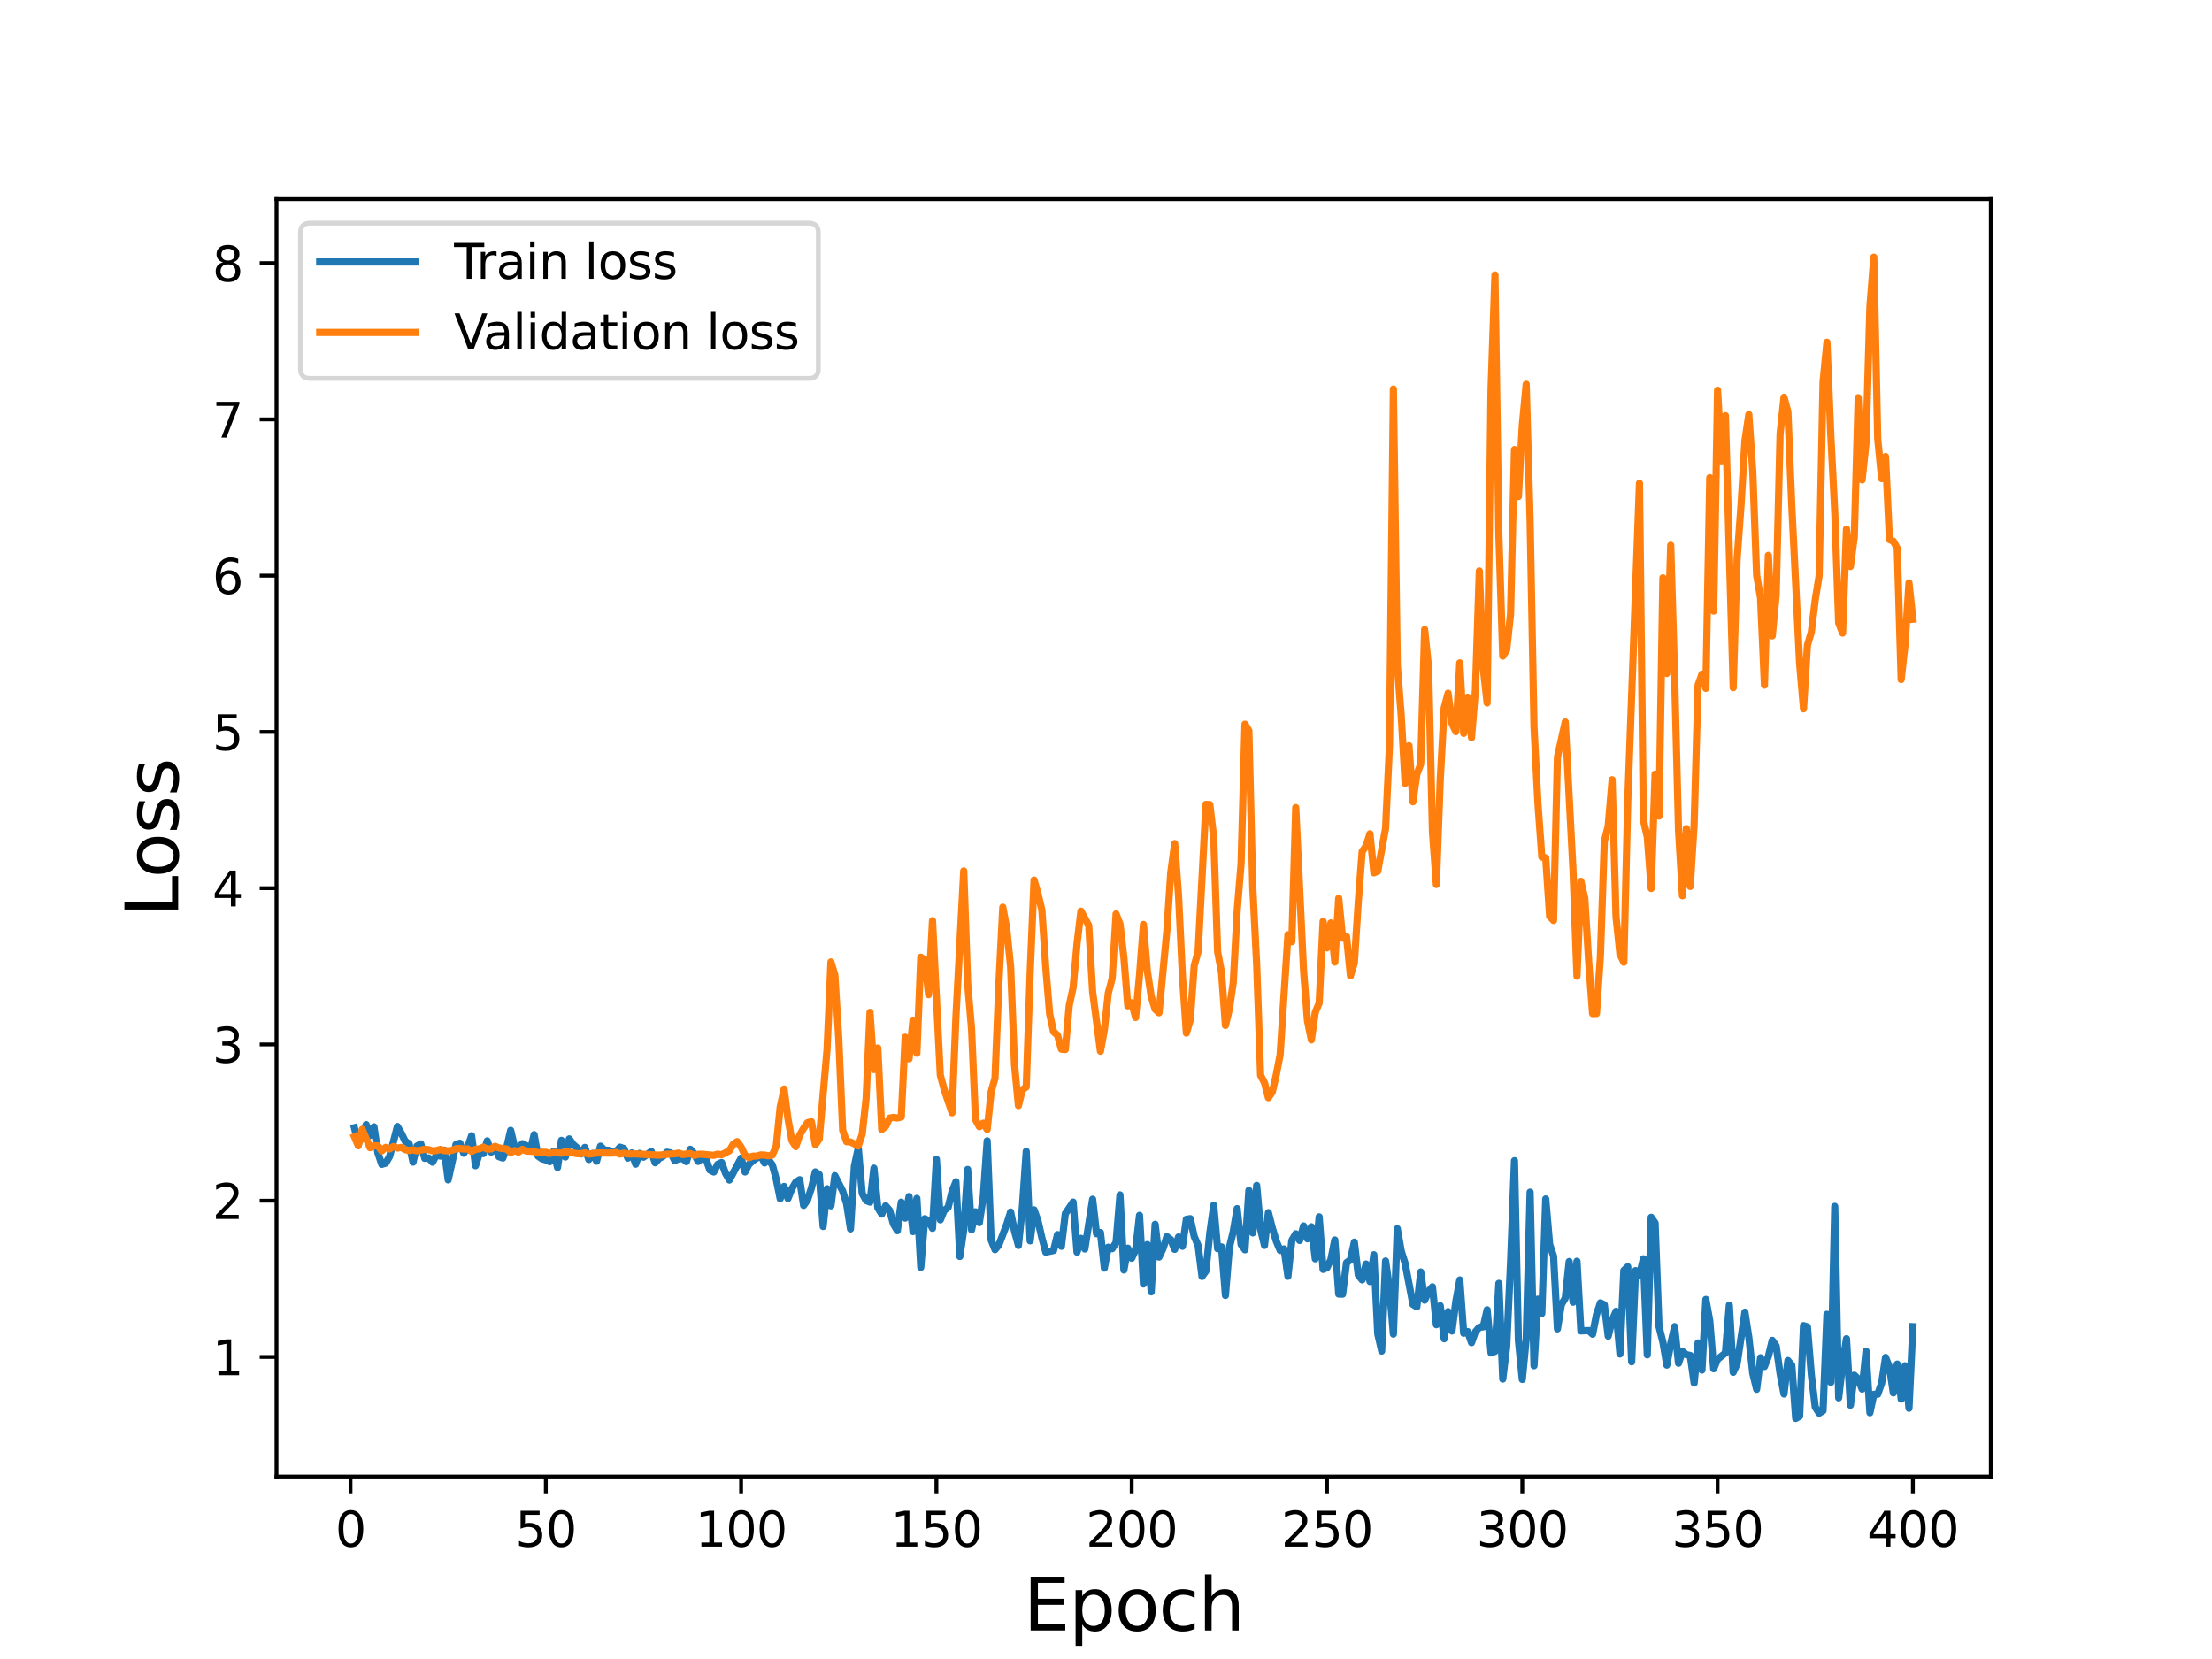 <?xml version="1.0" encoding="utf-8" standalone="no"?>
<!DOCTYPE svg PUBLIC "-//W3C//DTD SVG 1.1//EN"
  "http://www.w3.org/Graphics/SVG/1.1/DTD/svg11.dtd">
<svg height="345.6pt" version="1.1" viewBox="0 0 460.8 345.6" width="460.8pt" xmlns="http://www.w3.org/2000/svg" xmlns:xlink="http://www.w3.org/1999/xlink">
 <defs>
  <style type="text/css">*{stroke-linecap:butt;stroke-linejoin:round;}</style>
 </defs>
 <g id="figure_1">
  <g id="patch_1">
   <path d="M 0 345.6 
L 460.8 345.6 
L 460.8 0 
L 0 0 
z
" style="fill:#ffffff;"/>
  </g>
  <g id="axes_1">
   <g id="patch_2">
    <path d="M 57.6 307.584 
L 414.72 307.584 
L 414.72 41.472 
L 57.6 41.472 
z
" style="fill:#ffffff;"/>
   </g>
   <g id="matplotlib.axis_1">
    <g id="xtick_1">
     <g id="line2d_1">
      <defs>
       <path d="M 0 0 
L 0 3.5 
" id="ma3d3dd7841" style="stroke:#000000;stroke-width:0.8;"/>
      </defs>
      <g>
       <use style="stroke:#000000;stroke-width:0.8;" x="73.019" xlink:href="#ma3d3dd7841" y="307.584"/>
      </g>
     </g>
     <g id="text_1">
      <!-- 0 -->
      <g transform="translate(69.838 322.182)scale(0.1 -0.1)">
       <defs>
        <path d="M 2034 4250 
Q 1547 4250 1301 3770 
Q 1056 3291 1056 2328 
Q 1056 1369 1301 889 
Q 1547 409 2034 409 
Q 2525 409 2770 889 
Q 3016 1369 3016 2328 
Q 3016 3291 2770 3770 
Q 2525 4250 2034 4250 
z
M 2034 4750 
Q 2819 4750 3233 4129 
Q 3647 3509 3647 2328 
Q 3647 1150 3233 529 
Q 2819 -91 2034 -91 
Q 1250 -91 836 529 
Q 422 1150 422 2328 
Q 422 3509 836 4129 
Q 1250 4750 2034 4750 
z
" id="DejaVuSans-30" transform="scale(0.016)"/>
       </defs>
       <use xlink:href="#DejaVuSans-30"/>
      </g>
     </g>
    </g>
    <g id="xtick_2">
     <g id="line2d_2">
      <g>
       <use style="stroke:#000000;stroke-width:0.8;" x="113.703" xlink:href="#ma3d3dd7841" y="307.584"/>
      </g>
     </g>
     <g id="text_2">
      <!-- 50 -->
      <g transform="translate(107.34 322.182)scale(0.1 -0.1)">
       <defs>
        <path d="M 691 4666 
L 3169 4666 
L 3169 4134 
L 1269 4134 
L 1269 2991 
Q 1406 3038 1543 3061 
Q 1681 3084 1819 3084 
Q 2600 3084 3056 2656 
Q 3513 2228 3513 1497 
Q 3513 744 3044 326 
Q 2575 -91 1722 -91 
Q 1428 -91 1123 -41 
Q 819 9 494 109 
L 494 744 
Q 775 591 1075 516 
Q 1375 441 1709 441 
Q 2250 441 2565 725 
Q 2881 1009 2881 1497 
Q 2881 1984 2565 2268 
Q 2250 2553 1709 2553 
Q 1456 2553 1204 2497 
Q 953 2441 691 2322 
L 691 4666 
z
" id="DejaVuSans-35" transform="scale(0.016)"/>
       </defs>
       <use xlink:href="#DejaVuSans-35"/>
       <use x="63.623" xlink:href="#DejaVuSans-30"/>
      </g>
     </g>
    </g>
    <g id="xtick_3">
     <g id="line2d_3">
      <g>
       <use style="stroke:#000000;stroke-width:0.8;" x="154.386" xlink:href="#ma3d3dd7841" y="307.584"/>
      </g>
     </g>
     <g id="text_3">
      <!-- 100 -->
      <g transform="translate(144.842 322.182)scale(0.1 -0.1)">
       <defs>
        <path d="M 794 531 
L 1825 531 
L 1825 4091 
L 703 3866 
L 703 4441 
L 1819 4666 
L 2450 4666 
L 2450 531 
L 3481 531 
L 3481 0 
L 794 0 
L 794 531 
z
" id="DejaVuSans-31" transform="scale(0.016)"/>
       </defs>
       <use xlink:href="#DejaVuSans-31"/>
       <use x="63.623" xlink:href="#DejaVuSans-30"/>
       <use x="127.246" xlink:href="#DejaVuSans-30"/>
      </g>
     </g>
    </g>
    <g id="xtick_4">
     <g id="line2d_4">
      <g>
       <use style="stroke:#000000;stroke-width:0.8;" x="195.07" xlink:href="#ma3d3dd7841" y="307.584"/>
      </g>
     </g>
     <g id="text_4">
      <!-- 150 -->
      <g transform="translate(185.526 322.182)scale(0.1 -0.1)">
       <use xlink:href="#DejaVuSans-31"/>
       <use x="63.623" xlink:href="#DejaVuSans-35"/>
       <use x="127.246" xlink:href="#DejaVuSans-30"/>
      </g>
     </g>
    </g>
    <g id="xtick_5">
     <g id="line2d_5">
      <g>
       <use style="stroke:#000000;stroke-width:0.8;" x="235.753" xlink:href="#ma3d3dd7841" y="307.584"/>
      </g>
     </g>
     <g id="text_5">
      <!-- 200 -->
      <g transform="translate(226.209 322.182)scale(0.1 -0.1)">
       <defs>
        <path d="M 1228 531 
L 3431 531 
L 3431 0 
L 469 0 
L 469 531 
Q 828 903 1448 1529 
Q 2069 2156 2228 2338 
Q 2531 2678 2651 2914 
Q 2772 3150 2772 3378 
Q 2772 3750 2511 3984 
Q 2250 4219 1831 4219 
Q 1534 4219 1204 4116 
Q 875 4013 500 3803 
L 500 4441 
Q 881 4594 1212 4672 
Q 1544 4750 1819 4750 
Q 2544 4750 2975 4387 
Q 3406 4025 3406 3419 
Q 3406 3131 3298 2873 
Q 3191 2616 2906 2266 
Q 2828 2175 2409 1742 
Q 1991 1309 1228 531 
z
" id="DejaVuSans-32" transform="scale(0.016)"/>
       </defs>
       <use xlink:href="#DejaVuSans-32"/>
       <use x="63.623" xlink:href="#DejaVuSans-30"/>
       <use x="127.246" xlink:href="#DejaVuSans-30"/>
      </g>
     </g>
    </g>
    <g id="xtick_6">
     <g id="line2d_6">
      <g>
       <use style="stroke:#000000;stroke-width:0.8;" x="276.437" xlink:href="#ma3d3dd7841" y="307.584"/>
      </g>
     </g>
     <g id="text_6">
      <!-- 250 -->
      <g transform="translate(266.893 322.182)scale(0.1 -0.1)">
       <use xlink:href="#DejaVuSans-32"/>
       <use x="63.623" xlink:href="#DejaVuSans-35"/>
       <use x="127.246" xlink:href="#DejaVuSans-30"/>
      </g>
     </g>
    </g>
    <g id="xtick_7">
     <g id="line2d_7">
      <g>
       <use style="stroke:#000000;stroke-width:0.8;" x="317.12" xlink:href="#ma3d3dd7841" y="307.584"/>
      </g>
     </g>
     <g id="text_7">
      <!-- 300 -->
      <g transform="translate(307.576 322.182)scale(0.1 -0.1)">
       <defs>
        <path d="M 2597 2516 
Q 3050 2419 3304 2112 
Q 3559 1806 3559 1356 
Q 3559 666 3084 287 
Q 2609 -91 1734 -91 
Q 1441 -91 1130 -33 
Q 819 25 488 141 
L 488 750 
Q 750 597 1062 519 
Q 1375 441 1716 441 
Q 2309 441 2620 675 
Q 2931 909 2931 1356 
Q 2931 1769 2642 2001 
Q 2353 2234 1838 2234 
L 1294 2234 
L 1294 2753 
L 1863 2753 
Q 2328 2753 2575 2939 
Q 2822 3125 2822 3475 
Q 2822 3834 2567 4026 
Q 2313 4219 1838 4219 
Q 1578 4219 1281 4162 
Q 984 4106 628 3988 
L 628 4550 
Q 988 4650 1302 4700 
Q 1616 4750 1894 4750 
Q 2613 4750 3031 4423 
Q 3450 4097 3450 3541 
Q 3450 3153 3228 2886 
Q 3006 2619 2597 2516 
z
" id="DejaVuSans-33" transform="scale(0.016)"/>
       </defs>
       <use xlink:href="#DejaVuSans-33"/>
       <use x="63.623" xlink:href="#DejaVuSans-30"/>
       <use x="127.246" xlink:href="#DejaVuSans-30"/>
      </g>
     </g>
    </g>
    <g id="xtick_8">
     <g id="line2d_8">
      <g>
       <use style="stroke:#000000;stroke-width:0.8;" x="357.804" xlink:href="#ma3d3dd7841" y="307.584"/>
      </g>
     </g>
     <g id="text_8">
      <!-- 350 -->
      <g transform="translate(348.26 322.182)scale(0.1 -0.1)">
       <use xlink:href="#DejaVuSans-33"/>
       <use x="63.623" xlink:href="#DejaVuSans-35"/>
       <use x="127.246" xlink:href="#DejaVuSans-30"/>
      </g>
     </g>
    </g>
    <g id="xtick_9">
     <g id="line2d_9">
      <g>
       <use style="stroke:#000000;stroke-width:0.8;" x="398.487" xlink:href="#ma3d3dd7841" y="307.584"/>
      </g>
     </g>
     <g id="text_9">
      <!-- 400 -->
      <g transform="translate(388.944 322.182)scale(0.1 -0.1)">
       <defs>
        <path d="M 2419 4116 
L 825 1625 
L 2419 1625 
L 2419 4116 
z
M 2253 4666 
L 3047 4666 
L 3047 1625 
L 3713 1625 
L 3713 1100 
L 3047 1100 
L 3047 0 
L 2419 0 
L 2419 1100 
L 313 1100 
L 313 1709 
L 2253 4666 
z
" id="DejaVuSans-34" transform="scale(0.016)"/>
       </defs>
       <use xlink:href="#DejaVuSans-34"/>
       <use x="63.623" xlink:href="#DejaVuSans-30"/>
       <use x="127.246" xlink:href="#DejaVuSans-30"/>
      </g>
     </g>
    </g>
    <g id="text_10">
     <!-- Epoch -->
     <g transform="translate(213.194 339.66)scale(0.15 -0.15)">
      <defs>
       <path d="M 628 4666 
L 3578 4666 
L 3578 4134 
L 1259 4134 
L 1259 2753 
L 3481 2753 
L 3481 2222 
L 1259 2222 
L 1259 531 
L 3634 531 
L 3634 0 
L 628 0 
L 628 4666 
z
" id="DejaVuSans-45" transform="scale(0.016)"/>
       <path d="M 1159 525 
L 1159 -1331 
L 581 -1331 
L 581 3500 
L 1159 3500 
L 1159 2969 
Q 1341 3281 1617 3432 
Q 1894 3584 2278 3584 
Q 2916 3584 3314 3078 
Q 3713 2572 3713 1747 
Q 3713 922 3314 415 
Q 2916 -91 2278 -91 
Q 1894 -91 1617 61 
Q 1341 213 1159 525 
z
M 3116 1747 
Q 3116 2381 2855 2742 
Q 2594 3103 2138 3103 
Q 1681 3103 1420 2742 
Q 1159 2381 1159 1747 
Q 1159 1113 1420 752 
Q 1681 391 2138 391 
Q 2594 391 2855 752 
Q 3116 1113 3116 1747 
z
" id="DejaVuSans-70" transform="scale(0.016)"/>
       <path d="M 1959 3097 
Q 1497 3097 1228 2736 
Q 959 2375 959 1747 
Q 959 1119 1226 758 
Q 1494 397 1959 397 
Q 2419 397 2687 759 
Q 2956 1122 2956 1747 
Q 2956 2369 2687 2733 
Q 2419 3097 1959 3097 
z
M 1959 3584 
Q 2709 3584 3137 3096 
Q 3566 2609 3566 1747 
Q 3566 888 3137 398 
Q 2709 -91 1959 -91 
Q 1206 -91 779 398 
Q 353 888 353 1747 
Q 353 2609 779 3096 
Q 1206 3584 1959 3584 
z
" id="DejaVuSans-6f" transform="scale(0.016)"/>
       <path d="M 3122 3366 
L 3122 2828 
Q 2878 2963 2633 3030 
Q 2388 3097 2138 3097 
Q 1578 3097 1268 2742 
Q 959 2388 959 1747 
Q 959 1106 1268 751 
Q 1578 397 2138 397 
Q 2388 397 2633 464 
Q 2878 531 3122 666 
L 3122 134 
Q 2881 22 2623 -34 
Q 2366 -91 2075 -91 
Q 1284 -91 818 406 
Q 353 903 353 1747 
Q 353 2603 823 3093 
Q 1294 3584 2113 3584 
Q 2378 3584 2631 3529 
Q 2884 3475 3122 3366 
z
" id="DejaVuSans-63" transform="scale(0.016)"/>
       <path d="M 3513 2113 
L 3513 0 
L 2938 0 
L 2938 2094 
Q 2938 2591 2744 2837 
Q 2550 3084 2163 3084 
Q 1697 3084 1428 2787 
Q 1159 2491 1159 1978 
L 1159 0 
L 581 0 
L 581 4863 
L 1159 4863 
L 1159 2956 
Q 1366 3272 1645 3428 
Q 1925 3584 2291 3584 
Q 2894 3584 3203 3211 
Q 3513 2838 3513 2113 
z
" id="DejaVuSans-68" transform="scale(0.016)"/>
      </defs>
      <use xlink:href="#DejaVuSans-45"/>
      <use x="63.184" xlink:href="#DejaVuSans-70"/>
      <use x="126.66" xlink:href="#DejaVuSans-6f"/>
      <use x="187.842" xlink:href="#DejaVuSans-63"/>
      <use x="242.822" xlink:href="#DejaVuSans-68"/>
     </g>
    </g>
   </g>
   <g id="matplotlib.axis_2">
    <g id="ytick_1">
     <g id="line2d_10">
      <defs>
       <path d="M 0 0 
L -3.5 0 
" id="m0c4cd8adff" style="stroke:#000000;stroke-width:0.8;"/>
      </defs>
      <g>
       <use style="stroke:#000000;stroke-width:0.8;" x="57.6" xlink:href="#m0c4cd8adff" y="282.679"/>
      </g>
     </g>
     <g id="text_11">
      <!-- 1 -->
      <g transform="translate(44.237 286.479)scale(0.1 -0.1)">
       <use xlink:href="#DejaVuSans-31"/>
      </g>
     </g>
    </g>
    <g id="ytick_2">
     <g id="line2d_11">
      <g>
       <use style="stroke:#000000;stroke-width:0.8;" x="57.6" xlink:href="#m0c4cd8adff" y="250.127"/>
      </g>
     </g>
     <g id="text_12">
      <!-- 2 -->
      <g transform="translate(44.237 253.927)scale(0.1 -0.1)">
       <use xlink:href="#DejaVuSans-32"/>
      </g>
     </g>
    </g>
    <g id="ytick_3">
     <g id="line2d_12">
      <g>
       <use style="stroke:#000000;stroke-width:0.8;" x="57.6" xlink:href="#m0c4cd8adff" y="217.575"/>
      </g>
     </g>
     <g id="text_13">
      <!-- 3 -->
      <g transform="translate(44.237 221.375)scale(0.1 -0.1)">
       <use xlink:href="#DejaVuSans-33"/>
      </g>
     </g>
    </g>
    <g id="ytick_4">
     <g id="line2d_13">
      <g>
       <use style="stroke:#000000;stroke-width:0.8;" x="57.6" xlink:href="#m0c4cd8adff" y="185.023"/>
      </g>
     </g>
     <g id="text_14">
      <!-- 4 -->
      <g transform="translate(44.237 188.823)scale(0.1 -0.1)">
       <use xlink:href="#DejaVuSans-34"/>
      </g>
     </g>
    </g>
    <g id="ytick_5">
     <g id="line2d_14">
      <g>
       <use style="stroke:#000000;stroke-width:0.8;" x="57.6" xlink:href="#m0c4cd8adff" y="152.471"/>
      </g>
     </g>
     <g id="text_15">
      <!-- 5 -->
      <g transform="translate(44.237 156.27)scale(0.1 -0.1)">
       <use xlink:href="#DejaVuSans-35"/>
      </g>
     </g>
    </g>
    <g id="ytick_6">
     <g id="line2d_15">
      <g>
       <use style="stroke:#000000;stroke-width:0.8;" x="57.6" xlink:href="#m0c4cd8adff" y="119.919"/>
      </g>
     </g>
     <g id="text_16">
      <!-- 6 -->
      <g transform="translate(44.237 123.718)scale(0.1 -0.1)">
       <defs>
        <path d="M 2113 2584 
Q 1688 2584 1439 2293 
Q 1191 2003 1191 1497 
Q 1191 994 1439 701 
Q 1688 409 2113 409 
Q 2538 409 2786 701 
Q 3034 994 3034 1497 
Q 3034 2003 2786 2293 
Q 2538 2584 2113 2584 
z
M 3366 4563 
L 3366 3988 
Q 3128 4100 2886 4159 
Q 2644 4219 2406 4219 
Q 1781 4219 1451 3797 
Q 1122 3375 1075 2522 
Q 1259 2794 1537 2939 
Q 1816 3084 2150 3084 
Q 2853 3084 3261 2657 
Q 3669 2231 3669 1497 
Q 3669 778 3244 343 
Q 2819 -91 2113 -91 
Q 1303 -91 875 529 
Q 447 1150 447 2328 
Q 447 3434 972 4092 
Q 1497 4750 2381 4750 
Q 2619 4750 2861 4703 
Q 3103 4656 3366 4563 
z
" id="DejaVuSans-36" transform="scale(0.016)"/>
       </defs>
       <use xlink:href="#DejaVuSans-36"/>
      </g>
     </g>
    </g>
    <g id="ytick_7">
     <g id="line2d_16">
      <g>
       <use style="stroke:#000000;stroke-width:0.8;" x="57.6" xlink:href="#m0c4cd8adff" y="87.367"/>
      </g>
     </g>
     <g id="text_17">
      <!-- 7 -->
      <g transform="translate(44.237 91.166)scale(0.1 -0.1)">
       <defs>
        <path d="M 525 4666 
L 3525 4666 
L 3525 4397 
L 1831 0 
L 1172 0 
L 2766 4134 
L 525 4134 
L 525 4666 
z
" id="DejaVuSans-37" transform="scale(0.016)"/>
       </defs>
       <use xlink:href="#DejaVuSans-37"/>
      </g>
     </g>
    </g>
    <g id="ytick_8">
     <g id="line2d_17">
      <g>
       <use style="stroke:#000000;stroke-width:0.8;" x="57.6" xlink:href="#m0c4cd8adff" y="54.815"/>
      </g>
     </g>
     <g id="text_18">
      <!-- 8 -->
      <g transform="translate(44.237 58.614)scale(0.1 -0.1)">
       <defs>
        <path d="M 2034 2216 
Q 1584 2216 1326 1975 
Q 1069 1734 1069 1313 
Q 1069 891 1326 650 
Q 1584 409 2034 409 
Q 2484 409 2743 651 
Q 3003 894 3003 1313 
Q 3003 1734 2745 1975 
Q 2488 2216 2034 2216 
z
M 1403 2484 
Q 997 2584 770 2862 
Q 544 3141 544 3541 
Q 544 4100 942 4425 
Q 1341 4750 2034 4750 
Q 2731 4750 3128 4425 
Q 3525 4100 3525 3541 
Q 3525 3141 3298 2862 
Q 3072 2584 2669 2484 
Q 3125 2378 3379 2068 
Q 3634 1759 3634 1313 
Q 3634 634 3220 271 
Q 2806 -91 2034 -91 
Q 1263 -91 848 271 
Q 434 634 434 1313 
Q 434 1759 690 2068 
Q 947 2378 1403 2484 
z
M 1172 3481 
Q 1172 3119 1398 2916 
Q 1625 2713 2034 2713 
Q 2441 2713 2670 2916 
Q 2900 3119 2900 3481 
Q 2900 3844 2670 4047 
Q 2441 4250 2034 4250 
Q 1625 4250 1398 4047 
Q 1172 3844 1172 3481 
z
" id="DejaVuSans-38" transform="scale(0.016)"/>
       </defs>
       <use xlink:href="#DejaVuSans-38"/>
      </g>
     </g>
    </g>
    <g id="text_19">
     <!-- Loss -->
     <g transform="translate(37.118 190.979)rotate(-90)scale(0.15 -0.15)">
      <defs>
       <path d="M 628 4666 
L 1259 4666 
L 1259 531 
L 3531 531 
L 3531 0 
L 628 0 
L 628 4666 
z
" id="DejaVuSans-4c" transform="scale(0.016)"/>
       <path d="M 2834 3397 
L 2834 2853 
Q 2591 2978 2328 3040 
Q 2066 3103 1784 3103 
Q 1356 3103 1142 2972 
Q 928 2841 928 2578 
Q 928 2378 1081 2264 
Q 1234 2150 1697 2047 
L 1894 2003 
Q 2506 1872 2764 1633 
Q 3022 1394 3022 966 
Q 3022 478 2636 193 
Q 2250 -91 1575 -91 
Q 1294 -91 989 -36 
Q 684 19 347 128 
L 347 722 
Q 666 556 975 473 
Q 1284 391 1588 391 
Q 1994 391 2212 530 
Q 2431 669 2431 922 
Q 2431 1156 2273 1281 
Q 2116 1406 1581 1522 
L 1381 1569 
Q 847 1681 609 1914 
Q 372 2147 372 2553 
Q 372 3047 722 3315 
Q 1072 3584 1716 3584 
Q 2034 3584 2315 3537 
Q 2597 3491 2834 3397 
z
" id="DejaVuSans-73" transform="scale(0.016)"/>
      </defs>
      <use xlink:href="#DejaVuSans-4c"/>
      <use x="53.963" xlink:href="#DejaVuSans-6f"/>
      <use x="115.145" xlink:href="#DejaVuSans-73"/>
      <use x="167.244" xlink:href="#DejaVuSans-73"/>
     </g>
    </g>
   </g>
   <g id="line2d_18">
    <path clip-path="url(#p3417e88af9)" d="M 73.833 234.921 
L 74.646 238.21 
L 75.46 236.774 
L 76.274 234.277 
L 77.087 236.547 
L 77.901 234.735 
L 78.715 240.151 
L 79.528 242.553 
L 80.342 242.311 
L 81.156 240.921 
L 82.783 234.67 
L 83.597 236.062 
L 84.41 237.745 
L 85.224 238.275 
L 86.038 242.099 
L 86.851 238.754 
L 87.665 238.298 
L 88.479 241.308 
L 89.292 241.219 
L 90.106 242.102 
L 90.92 240.567 
L 91.733 240.836 
L 92.547 239.597 
L 93.361 245.795 
L 94.988 238.427 
L 95.802 238.152 
L 96.616 240.25 
L 97.429 238.904 
L 98.243 236.586 
L 99.057 242.845 
L 99.87 240.266 
L 100.684 240.313 
L 101.498 237.663 
L 102.311 240 
L 103.125 238.873 
L 103.939 240.96 
L 104.752 241.239 
L 105.566 238.972 
L 106.38 235.473 
L 107.193 238.898 
L 108.007 239.2 
L 108.821 238.245 
L 109.634 238.649 
L 110.448 239.789 
L 111.262 236.361 
L 112.075 240.828 
L 112.889 241.399 
L 113.703 241.632 
L 114.516 242.003 
L 115.33 239.804 
L 116.144 243.217 
L 116.957 237.555 
L 117.771 241.025 
L 118.585 237.252 
L 119.398 238.419 
L 120.212 239.111 
L 121.026 240.399 
L 121.839 239.028 
L 122.653 241.552 
L 123.467 240.279 
L 124.28 241.9 
L 125.094 238.764 
L 125.908 239.592 
L 126.721 239.618 
L 127.535 240.092 
L 128.349 239.878 
L 129.162 238.979 
L 129.976 239.26 
L 130.79 241.257 
L 131.603 240.174 
L 132.417 242.522 
L 133.231 240.261 
L 134.044 241.059 
L 135.672 239.868 
L 136.485 242.232 
L 137.299 241.329 
L 138.113 240.879 
L 138.926 240.028 
L 139.74 240.176 
L 140.554 241.782 
L 141.367 241.412 
L 142.181 241.325 
L 142.995 241.989 
L 143.808 239.413 
L 144.622 240.338 
L 145.436 241.945 
L 146.249 241.266 
L 147.063 241.413 
L 147.877 243.743 
L 148.69 244.146 
L 149.504 242.553 
L 150.318 242.164 
L 151.131 244.396 
L 151.945 245.824 
L 154.386 241.251 
L 155.2 244.139 
L 156.013 242.565 
L 156.827 241.807 
L 158.454 240.692 
L 159.268 242.268 
L 160.082 241.563 
L 160.895 242.68 
L 161.709 245.677 
L 162.523 249.713 
L 163.336 247.153 
L 164.15 249.67 
L 164.964 247.619 
L 165.777 246.264 
L 166.591 245.752 
L 167.405 251.108 
L 168.219 249.983 
L 169.032 247.489 
L 169.846 244.134 
L 170.66 244.687 
L 171.473 255.496 
L 172.287 247.62 
L 173.101 251.195 
L 173.914 244.914 
L 175.542 248.12 
L 176.355 250.745 
L 177.169 256.005 
L 177.983 242.89 
L 178.796 239.137 
L 179.61 248.612 
L 180.424 250.095 
L 181.237 250.417 
L 182.051 243.348 
L 182.865 251.615 
L 183.678 252.918 
L 184.492 251.172 
L 185.306 252.117 
L 186.119 254.99 
L 186.933 256.376 
L 187.747 250.426 
L 188.56 253.756 
L 189.374 249.256 
L 190.188 256.56 
L 191.001 249.648 
L 191.815 264.018 
L 192.629 253.879 
L 193.442 254.304 
L 194.256 255.88 
L 195.07 241.503 
L 195.883 254.116 
L 196.697 252.133 
L 197.511 251.527 
L 198.324 248.188 
L 199.138 246.177 
L 199.952 261.755 
L 200.765 256.173 
L 201.579 243.621 
L 202.393 256.183 
L 203.206 252.441 
L 204.02 254.695 
L 204.834 249.271 
L 205.647 237.656 
L 206.461 258.281 
L 207.275 260.329 
L 208.088 259.332 
L 209.716 255.069 
L 210.529 252.481 
L 211.343 256.492 
L 212.157 259.462 
L 212.97 251.538 
L 213.784 239.849 
L 214.598 258.49 
L 215.411 252.029 
L 216.225 254.296 
L 217.039 257.846 
L 217.852 260.849 
L 219.48 260.496 
L 220.293 257.186 
L 221.107 259.626 
L 221.921 252.837 
L 223.548 250.418 
L 224.362 260.847 
L 225.175 257.972 
L 225.989 260.188 
L 227.616 249.819 
L 228.43 257.003 
L 229.244 256.753 
L 230.057 264.169 
L 230.871 259.82 
L 231.685 260.129 
L 232.498 258.808 
L 233.312 248.92 
L 234.126 264.568 
L 234.939 260.021 
L 235.753 262.113 
L 236.567 260.395 
L 237.381 253.176 
L 238.194 267.481 
L 239.008 259.262 
L 239.822 269.118 
L 240.635 255.044 
L 241.449 261.868 
L 242.263 260.149 
L 243.076 257.608 
L 243.89 258.23 
L 244.704 260.265 
L 245.517 257.682 
L 246.331 259.632 
L 247.145 253.995 
L 247.958 253.872 
L 248.772 257.562 
L 249.586 259.466 
L 250.399 265.912 
L 251.213 264.798 
L 252.027 256.878 
L 252.84 251.073 
L 253.654 260.134 
L 254.468 259.745 
L 255.281 269.87 
L 256.095 259.909 
L 256.909 256.556 
L 257.722 251.777 
L 258.536 259.221 
L 259.35 260.358 
L 260.163 247.974 
L 260.977 256.832 
L 261.791 246.942 
L 262.604 256.108 
L 263.418 259.439 
L 264.232 252.608 
L 265.045 255.803 
L 265.859 258.522 
L 266.673 260.481 
L 267.486 260.169 
L 268.3 265.876 
L 269.114 258.399 
L 269.927 257.019 
L 270.741 258.411 
L 271.555 255.383 
L 272.368 258.071 
L 273.182 255.555 
L 273.996 262.238 
L 274.809 253.495 
L 275.623 264.439 
L 276.437 264.084 
L 277.25 262.382 
L 278.064 258.31 
L 278.878 269.577 
L 279.691 269.595 
L 280.505 263.047 
L 281.319 262.455 
L 282.132 258.759 
L 282.946 265.594 
L 283.76 266.625 
L 284.573 263.322 
L 285.387 266.973 
L 286.201 261.39 
L 287.014 277.884 
L 287.828 281.451 
L 288.642 262.683 
L 289.455 268.461 
L 290.269 277.919 
L 291.083 255.962 
L 291.896 260.594 
L 292.71 263.2 
L 294.337 271.721 
L 295.151 272.238 
L 295.965 264.977 
L 296.778 270.859 
L 297.592 269.029 
L 298.406 268.069 
L 299.219 275.959 
L 300.033 272.012 
L 300.847 278.893 
L 301.66 273.235 
L 302.474 277.272 
L 303.288 271.072 
L 304.101 266.637 
L 304.915 277.738 
L 305.729 277.387 
L 306.543 279.701 
L 307.356 277.43 
L 308.17 276.488 
L 308.984 276.406 
L 309.797 272.861 
L 310.611 281.844 
L 311.425 281.523 
L 312.238 267.345 
L 313.052 287.283 
L 313.866 280.553 
L 314.679 263.047 
L 315.493 241.795 
L 316.307 279.212 
L 317.12 287.359 
L 317.934 278.906 
L 318.748 248.344 
L 319.561 284.514 
L 320.375 270.635 
L 321.189 273.621 
L 322.002 249.765 
L 322.816 259.204 
L 323.63 261.661 
L 324.443 276.822 
L 325.257 271.772 
L 326.071 270.427 
L 326.884 262.804 
L 327.698 271.278 
L 328.512 262.744 
L 329.325 277.258 
L 330.953 277.178 
L 331.766 277.936 
L 332.58 273.837 
L 333.394 271.4 
L 334.207 271.809 
L 335.021 278.344 
L 335.835 275.048 
L 336.648 273.166 
L 337.462 282.065 
L 338.276 264.669 
L 339.089 263.883 
L 339.903 283.696 
L 340.717 264.689 
L 341.53 265.669 
L 342.344 262.229 
L 343.158 282.25 
L 343.971 253.586 
L 344.785 254.776 
L 345.599 276.349 
L 346.412 279.579 
L 347.226 284.376 
L 348.04 279.912 
L 348.853 276.365 
L 349.667 283.991 
L 350.481 281.531 
L 351.294 282.204 
L 352.108 282.362 
L 352.922 288.116 
L 353.735 279.758 
L 354.549 285.415 
L 355.363 270.696 
L 356.176 275.137 
L 356.99 285.143 
L 357.804 283.158 
L 359.431 281.861 
L 360.245 271.865 
L 361.058 285.881 
L 361.872 284.105 
L 363.499 273.348 
L 364.313 278.595 
L 365.127 286.055 
L 365.94 289.424 
L 366.754 282.841 
L 367.568 284.674 
L 368.381 282.585 
L 369.195 279.224 
L 370.009 280.397 
L 370.822 286.145 
L 371.636 290.401 
L 372.45 283.423 
L 373.263 284.402 
L 374.077 295.488 
L 374.891 295.034 
L 375.704 276.155 
L 376.518 276.413 
L 377.332 286.367 
L 378.146 293.125 
L 378.959 294.394 
L 379.773 293.885 
L 380.587 273.796 
L 381.4 287.968 
L 382.214 251.31 
L 383.028 291.201 
L 383.841 284.137 
L 384.655 278.874 
L 385.469 292.731 
L 386.282 286.477 
L 387.096 287.267 
L 387.91 289.37 
L 388.723 281.47 
L 389.537 294.307 
L 390.351 290.466 
L 391.164 290.449 
L 391.978 288.129 
L 392.792 282.774 
L 393.605 284.793 
L 394.419 290.178 
L 395.233 284.161 
L 396.046 291.467 
L 396.86 284.518 
L 397.674 293.373 
L 398.487 276.374 
L 398.487 276.374 
" style="fill:none;stroke:#1f77b4;stroke-linecap:square;stroke-width:1.5;"/>
   </g>
   <g id="line2d_19">
    <path clip-path="url(#p3417e88af9)" d="M 73.833 236.803 
L 74.646 238.701 
L 75.46 235.276 
L 77.087 239.084 
L 77.901 238.667 
L 78.715 238.701 
L 79.528 239.748 
L 80.342 239.015 
L 81.156 239.342 
L 81.969 238.834 
L 82.783 239.163 
L 83.597 239.029 
L 84.41 239.478 
L 85.224 239.695 
L 86.038 239.521 
L 86.851 239.749 
L 88.479 239.418 
L 89.292 239.497 
L 90.106 239.75 
L 90.92 239.683 
L 91.733 239.441 
L 92.547 239.691 
L 93.361 239.742 
L 94.174 239.635 
L 94.988 239.294 
L 95.802 239.25 
L 96.616 239.362 
L 97.429 239.337 
L 98.243 239.856 
L 99.057 239.428 
L 99.87 239.315 
L 100.684 238.966 
L 101.498 239.373 
L 102.311 239.336 
L 103.125 238.799 
L 103.939 239.138 
L 105.566 239.362 
L 106.38 240.111 
L 107.193 239.699 
L 108.007 240.001 
L 108.821 239.428 
L 109.634 239.772 
L 111.262 239.868 
L 112.075 240.176 
L 112.889 240.033 
L 113.703 240.05 
L 114.516 240.286 
L 115.33 240.094 
L 116.957 240.217 
L 117.771 239.9 
L 120.212 240.329 
L 121.026 240.331 
L 121.839 240.168 
L 122.653 240.425 
L 124.28 240.187 
L 127.535 240.209 
L 128.349 240.096 
L 129.162 240.412 
L 129.976 240.221 
L 130.79 240.396 
L 132.417 240.374 
L 137.299 240.645 
L 138.926 240.452 
L 140.554 240.362 
L 141.367 240.201 
L 142.181 240.501 
L 143.808 240.304 
L 144.622 240.693 
L 145.436 240.458 
L 146.249 240.445 
L 148.69 240.672 
L 149.504 240.419 
L 150.318 240.556 
L 151.945 239.72 
L 152.759 238.332 
L 153.572 237.818 
L 154.386 238.954 
L 155.2 240.663 
L 156.013 241.161 
L 156.827 240.841 
L 157.641 240.824 
L 158.454 240.598 
L 159.268 240.621 
L 160.082 240.769 
L 160.895 240.627 
L 161.709 238.689 
L 162.523 230.634 
L 163.336 226.863 
L 164.15 233.064 
L 164.964 237.599 
L 165.777 238.866 
L 166.591 236.461 
L 167.405 235.034 
L 168.219 233.883 
L 169.032 233.672 
L 169.846 238.467 
L 170.66 237.299 
L 172.287 218.661 
L 173.101 200.389 
L 173.914 203.112 
L 174.728 216.336 
L 175.542 235.452 
L 176.355 237.831 
L 177.169 237.884 
L 178.796 238.719 
L 179.61 236.278 
L 180.424 228.867 
L 181.237 210.888 
L 182.051 222.813 
L 182.865 218.324 
L 183.678 235.285 
L 184.492 234.642 
L 185.306 232.934 
L 186.119 232.782 
L 186.933 232.901 
L 187.747 232.708 
L 188.56 216.066 
L 189.374 220.577 
L 190.188 212.516 
L 191.001 219.406 
L 191.815 199.401 
L 192.629 199.919 
L 193.442 207.204 
L 194.256 191.784 
L 195.883 223.98 
L 196.697 227.017 
L 198.324 231.82 
L 199.138 211.804 
L 200.765 181.427 
L 201.579 204.865 
L 202.393 214.374 
L 203.206 233.236 
L 204.02 234.71 
L 204.834 233.98 
L 205.647 235.282 
L 206.461 227.509 
L 207.275 224.597 
L 208.088 204.796 
L 208.902 188.985 
L 209.716 193.413 
L 210.529 201.363 
L 211.343 221.839 
L 212.157 230.32 
L 212.97 227.037 
L 213.784 226.434 
L 214.598 202.71 
L 215.411 183.329 
L 216.225 186.137 
L 217.039 189.572 
L 217.852 201.517 
L 218.666 211.24 
L 219.48 214.937 
L 220.293 215.663 
L 221.107 218.561 
L 221.921 218.645 
L 222.734 209.494 
L 223.548 205.749 
L 224.362 196.617 
L 225.175 189.805 
L 226.803 192.781 
L 227.616 206.602 
L 229.244 218.995 
L 230.057 214.544 
L 230.871 206.906 
L 231.685 203.805 
L 232.498 190.39 
L 233.312 192.476 
L 234.126 199.487 
L 234.939 209.538 
L 235.753 208.895 
L 236.567 211.961 
L 237.381 203.184 
L 238.194 192.573 
L 239.008 202.281 
L 239.822 207.574 
L 240.635 210.245 
L 241.449 210.979 
L 243.076 193.919 
L 243.89 181.765 
L 244.704 175.73 
L 245.517 186.676 
L 246.331 203.497 
L 247.145 215.212 
L 247.958 212.507 
L 248.772 201.146 
L 249.586 198.264 
L 251.213 167.558 
L 252.027 167.601 
L 252.84 174.48 
L 253.654 198.26 
L 254.468 202.599 
L 255.281 213.617 
L 256.095 210.232 
L 256.909 204.704 
L 257.722 189.762 
L 258.536 179.976 
L 259.35 150.864 
L 260.163 152.233 
L 260.977 184.938 
L 261.791 200.986 
L 262.604 224.005 
L 263.418 225.566 
L 264.232 228.672 
L 265.045 227.5 
L 265.859 223.938 
L 266.673 219.744 
L 268.3 194.726 
L 269.114 196.165 
L 269.927 168.227 
L 271.555 202.184 
L 272.368 212.677 
L 273.182 216.635 
L 273.996 210.873 
L 274.809 208.942 
L 275.623 191.928 
L 276.437 197.442 
L 277.25 192.262 
L 278.064 200.421 
L 278.878 187.131 
L 279.691 195.433 
L 280.505 195.102 
L 281.319 203.289 
L 282.132 200.601 
L 282.946 187.977 
L 283.76 177.392 
L 284.573 176.268 
L 285.387 173.689 
L 286.201 181.828 
L 287.014 181.501 
L 288.642 172.561 
L 289.455 155.256 
L 290.269 81.046 
L 291.083 138.614 
L 291.896 149.006 
L 292.71 163.187 
L 293.524 155.344 
L 294.337 167.02 
L 295.151 161.326 
L 295.965 159.146 
L 296.778 131.139 
L 297.592 138.936 
L 298.406 173.266 
L 299.219 184.258 
L 300.033 162.346 
L 300.847 147.473 
L 301.66 144.403 
L 302.474 150.711 
L 303.288 152.422 
L 304.101 138.083 
L 304.915 152.78 
L 305.729 145.24 
L 306.543 153.678 
L 307.356 143.788 
L 308.17 118.931 
L 308.984 139.16 
L 309.797 146.441 
L 310.611 81.219 
L 311.425 57.265 
L 312.238 111.446 
L 313.052 136.687 
L 313.866 135.407 
L 314.679 127.902 
L 315.493 93.66 
L 316.307 103.444 
L 317.12 88.627 
L 317.934 80.044 
L 318.748 108.417 
L 319.561 151.474 
L 320.375 167.294 
L 321.189 178.526 
L 322.002 178.707 
L 322.816 190.888 
L 323.63 191.751 
L 324.443 157.716 
L 326.071 150.405 
L 327.698 181.524 
L 328.512 203.367 
L 329.325 183.599 
L 330.139 187.096 
L 330.953 200.379 
L 331.766 211.146 
L 332.58 211.13 
L 333.394 199.235 
L 334.207 175.31 
L 335.021 172.039 
L 335.835 162.426 
L 336.648 190.975 
L 337.462 198.79 
L 338.276 200.45 
L 339.089 167.029 
L 341.53 100.676 
L 342.344 170.829 
L 343.158 174.353 
L 343.971 185.079 
L 344.785 161.259 
L 345.599 169.999 
L 346.412 120.375 
L 347.226 140.302 
L 348.04 113.591 
L 348.853 140.851 
L 349.667 173.009 
L 350.481 186.609 
L 351.294 172.6 
L 352.108 184.661 
L 352.922 171.65 
L 353.735 142.741 
L 354.549 140.432 
L 355.363 143.395 
L 356.176 99.514 
L 356.99 127.301 
L 357.804 81.283 
L 358.617 96.008 
L 359.431 86.591 
L 361.058 143.263 
L 361.872 116.425 
L 362.686 105.295 
L 363.499 91.833 
L 364.313 86.349 
L 365.127 98.082 
L 365.94 119.851 
L 366.754 124.533 
L 367.568 142.733 
L 368.381 115.688 
L 369.195 132.472 
L 370.009 123.969 
L 370.822 90.42 
L 371.636 82.751 
L 372.45 85.757 
L 373.263 105.328 
L 374.891 138.191 
L 375.704 147.673 
L 376.518 134.431 
L 377.332 131.685 
L 378.146 124.961 
L 378.959 119.913 
L 379.773 79.558 
L 380.587 71.288 
L 381.4 90.872 
L 382.214 106.692 
L 383.028 129.766 
L 383.841 131.881 
L 384.655 110.207 
L 385.469 118.015 
L 386.282 111.847 
L 387.096 82.838 
L 387.91 99.98 
L 388.723 92.276 
L 389.537 63.875 
L 390.351 53.568 
L 391.164 91.419 
L 391.978 99.715 
L 392.792 95.118 
L 393.605 112.411 
L 394.419 112.751 
L 395.233 114.231 
L 396.046 141.565 
L 396.86 134.219 
L 397.674 121.419 
L 398.487 128.992 
L 398.487 128.992 
" style="fill:none;stroke:#ff7f0e;stroke-linecap:square;stroke-width:1.5;"/>
   </g>
   <g id="patch_3">
    <path d="M 57.6 307.584 
L 57.6 41.472 
" style="fill:none;stroke:#000000;stroke-linecap:square;stroke-linejoin:miter;stroke-width:0.8;"/>
   </g>
   <g id="patch_4">
    <path d="M 414.72 307.584 
L 414.72 41.472 
" style="fill:none;stroke:#000000;stroke-linecap:square;stroke-linejoin:miter;stroke-width:0.8;"/>
   </g>
   <g id="patch_5">
    <path d="M 57.6 307.584 
L 414.72 307.584 
" style="fill:none;stroke:#000000;stroke-linecap:square;stroke-linejoin:miter;stroke-width:0.8;"/>
   </g>
   <g id="patch_6">
    <path d="M 57.6 41.472 
L 414.72 41.472 
" style="fill:none;stroke:#000000;stroke-linecap:square;stroke-linejoin:miter;stroke-width:0.8;"/>
   </g>
   <g id="legend_1">
    <g id="patch_7">
     <path d="M 64.6 78.828 
L 168.475 78.828 
Q 170.475 78.828 170.475 76.828 
L 170.475 48.472 
Q 170.475 46.472 168.475 46.472 
L 64.6 46.472 
Q 62.6 46.472 62.6 48.472 
L 62.6 76.828 
Q 62.6 78.828 64.6 78.828 
z
" style="fill:#ffffff;opacity:0.8;stroke:#cccccc;stroke-linejoin:miter;"/>
    </g>
    <g id="line2d_20">
     <path d="M 66.6 54.57 
L 86.6 54.57 
" style="fill:none;stroke:#1f77b4;stroke-linecap:square;stroke-width:1.5;"/>
    </g>
    <g id="line2d_21"/>
    <g id="text_20">
     <!-- Train loss -->
     <g transform="translate(94.6 58.07)scale(0.1 -0.1)">
      <defs>
       <path d="M -19 4666 
L 3928 4666 
L 3928 4134 
L 2272 4134 
L 2272 0 
L 1638 0 
L 1638 4134 
L -19 4134 
L -19 4666 
z
" id="DejaVuSans-54" transform="scale(0.016)"/>
       <path d="M 2631 2963 
Q 2534 3019 2420 3045 
Q 2306 3072 2169 3072 
Q 1681 3072 1420 2755 
Q 1159 2438 1159 1844 
L 1159 0 
L 581 0 
L 581 3500 
L 1159 3500 
L 1159 2956 
Q 1341 3275 1631 3429 
Q 1922 3584 2338 3584 
Q 2397 3584 2469 3576 
Q 2541 3569 2628 3553 
L 2631 2963 
z
" id="DejaVuSans-72" transform="scale(0.016)"/>
       <path d="M 2194 1759 
Q 1497 1759 1228 1600 
Q 959 1441 959 1056 
Q 959 750 1161 570 
Q 1363 391 1709 391 
Q 2188 391 2477 730 
Q 2766 1069 2766 1631 
L 2766 1759 
L 2194 1759 
z
M 3341 1997 
L 3341 0 
L 2766 0 
L 2766 531 
Q 2569 213 2275 61 
Q 1981 -91 1556 -91 
Q 1019 -91 701 211 
Q 384 513 384 1019 
Q 384 1609 779 1909 
Q 1175 2209 1959 2209 
L 2766 2209 
L 2766 2266 
Q 2766 2663 2505 2880 
Q 2244 3097 1772 3097 
Q 1472 3097 1187 3025 
Q 903 2953 641 2809 
L 641 3341 
Q 956 3463 1253 3523 
Q 1550 3584 1831 3584 
Q 2591 3584 2966 3190 
Q 3341 2797 3341 1997 
z
" id="DejaVuSans-61" transform="scale(0.016)"/>
       <path d="M 603 3500 
L 1178 3500 
L 1178 0 
L 603 0 
L 603 3500 
z
M 603 4863 
L 1178 4863 
L 1178 4134 
L 603 4134 
L 603 4863 
z
" id="DejaVuSans-69" transform="scale(0.016)"/>
       <path d="M 3513 2113 
L 3513 0 
L 2938 0 
L 2938 2094 
Q 2938 2591 2744 2837 
Q 2550 3084 2163 3084 
Q 1697 3084 1428 2787 
Q 1159 2491 1159 1978 
L 1159 0 
L 581 0 
L 581 3500 
L 1159 3500 
L 1159 2956 
Q 1366 3272 1645 3428 
Q 1925 3584 2291 3584 
Q 2894 3584 3203 3211 
Q 3513 2838 3513 2113 
z
" id="DejaVuSans-6e" transform="scale(0.016)"/>
       <path id="DejaVuSans-20" transform="scale(0.016)"/>
       <path d="M 603 4863 
L 1178 4863 
L 1178 0 
L 603 0 
L 603 4863 
z
" id="DejaVuSans-6c" transform="scale(0.016)"/>
      </defs>
      <use xlink:href="#DejaVuSans-54"/>
      <use x="46.334" xlink:href="#DejaVuSans-72"/>
      <use x="87.447" xlink:href="#DejaVuSans-61"/>
      <use x="148.727" xlink:href="#DejaVuSans-69"/>
      <use x="176.51" xlink:href="#DejaVuSans-6e"/>
      <use x="239.889" xlink:href="#DejaVuSans-20"/>
      <use x="271.676" xlink:href="#DejaVuSans-6c"/>
      <use x="299.459" xlink:href="#DejaVuSans-6f"/>
      <use x="360.641" xlink:href="#DejaVuSans-73"/>
      <use x="412.74" xlink:href="#DejaVuSans-73"/>
     </g>
    </g>
    <g id="line2d_22">
     <path d="M 66.6 69.249 
L 86.6 69.249 
" style="fill:none;stroke:#ff7f0e;stroke-linecap:square;stroke-width:1.5;"/>
    </g>
    <g id="line2d_23"/>
    <g id="text_21">
     <!-- Validation loss -->
     <g transform="translate(94.6 72.749)scale(0.1 -0.1)">
      <defs>
       <path d="M 1831 0 
L 50 4666 
L 709 4666 
L 2188 738 
L 3669 4666 
L 4325 4666 
L 2547 0 
L 1831 0 
z
" id="DejaVuSans-56" transform="scale(0.016)"/>
       <path d="M 2906 2969 
L 2906 4863 
L 3481 4863 
L 3481 0 
L 2906 0 
L 2906 525 
Q 2725 213 2448 61 
Q 2172 -91 1784 -91 
Q 1150 -91 751 415 
Q 353 922 353 1747 
Q 353 2572 751 3078 
Q 1150 3584 1784 3584 
Q 2172 3584 2448 3432 
Q 2725 3281 2906 2969 
z
M 947 1747 
Q 947 1113 1208 752 
Q 1469 391 1925 391 
Q 2381 391 2643 752 
Q 2906 1113 2906 1747 
Q 2906 2381 2643 2742 
Q 2381 3103 1925 3103 
Q 1469 3103 1208 2742 
Q 947 2381 947 1747 
z
" id="DejaVuSans-64" transform="scale(0.016)"/>
       <path d="M 1172 4494 
L 1172 3500 
L 2356 3500 
L 2356 3053 
L 1172 3053 
L 1172 1153 
Q 1172 725 1289 603 
Q 1406 481 1766 481 
L 2356 481 
L 2356 0 
L 1766 0 
Q 1100 0 847 248 
Q 594 497 594 1153 
L 594 3053 
L 172 3053 
L 172 3500 
L 594 3500 
L 594 4494 
L 1172 4494 
z
" id="DejaVuSans-74" transform="scale(0.016)"/>
      </defs>
      <use xlink:href="#DejaVuSans-56"/>
      <use x="60.658" xlink:href="#DejaVuSans-61"/>
      <use x="121.938" xlink:href="#DejaVuSans-6c"/>
      <use x="149.721" xlink:href="#DejaVuSans-69"/>
      <use x="177.504" xlink:href="#DejaVuSans-64"/>
      <use x="240.98" xlink:href="#DejaVuSans-61"/>
      <use x="302.26" xlink:href="#DejaVuSans-74"/>
      <use x="341.469" xlink:href="#DejaVuSans-69"/>
      <use x="369.252" xlink:href="#DejaVuSans-6f"/>
      <use x="430.434" xlink:href="#DejaVuSans-6e"/>
      <use x="493.812" xlink:href="#DejaVuSans-20"/>
      <use x="525.6" xlink:href="#DejaVuSans-6c"/>
      <use x="553.383" xlink:href="#DejaVuSans-6f"/>
      <use x="614.564" xlink:href="#DejaVuSans-73"/>
      <use x="666.664" xlink:href="#DejaVuSans-73"/>
     </g>
    </g>
   </g>
  </g>
 </g>
 <defs>
  <clipPath id="p3417e88af9">
   <rect height="266.112" width="357.12" x="57.6" y="41.472"/>
  </clipPath>
 </defs>
</svg>
